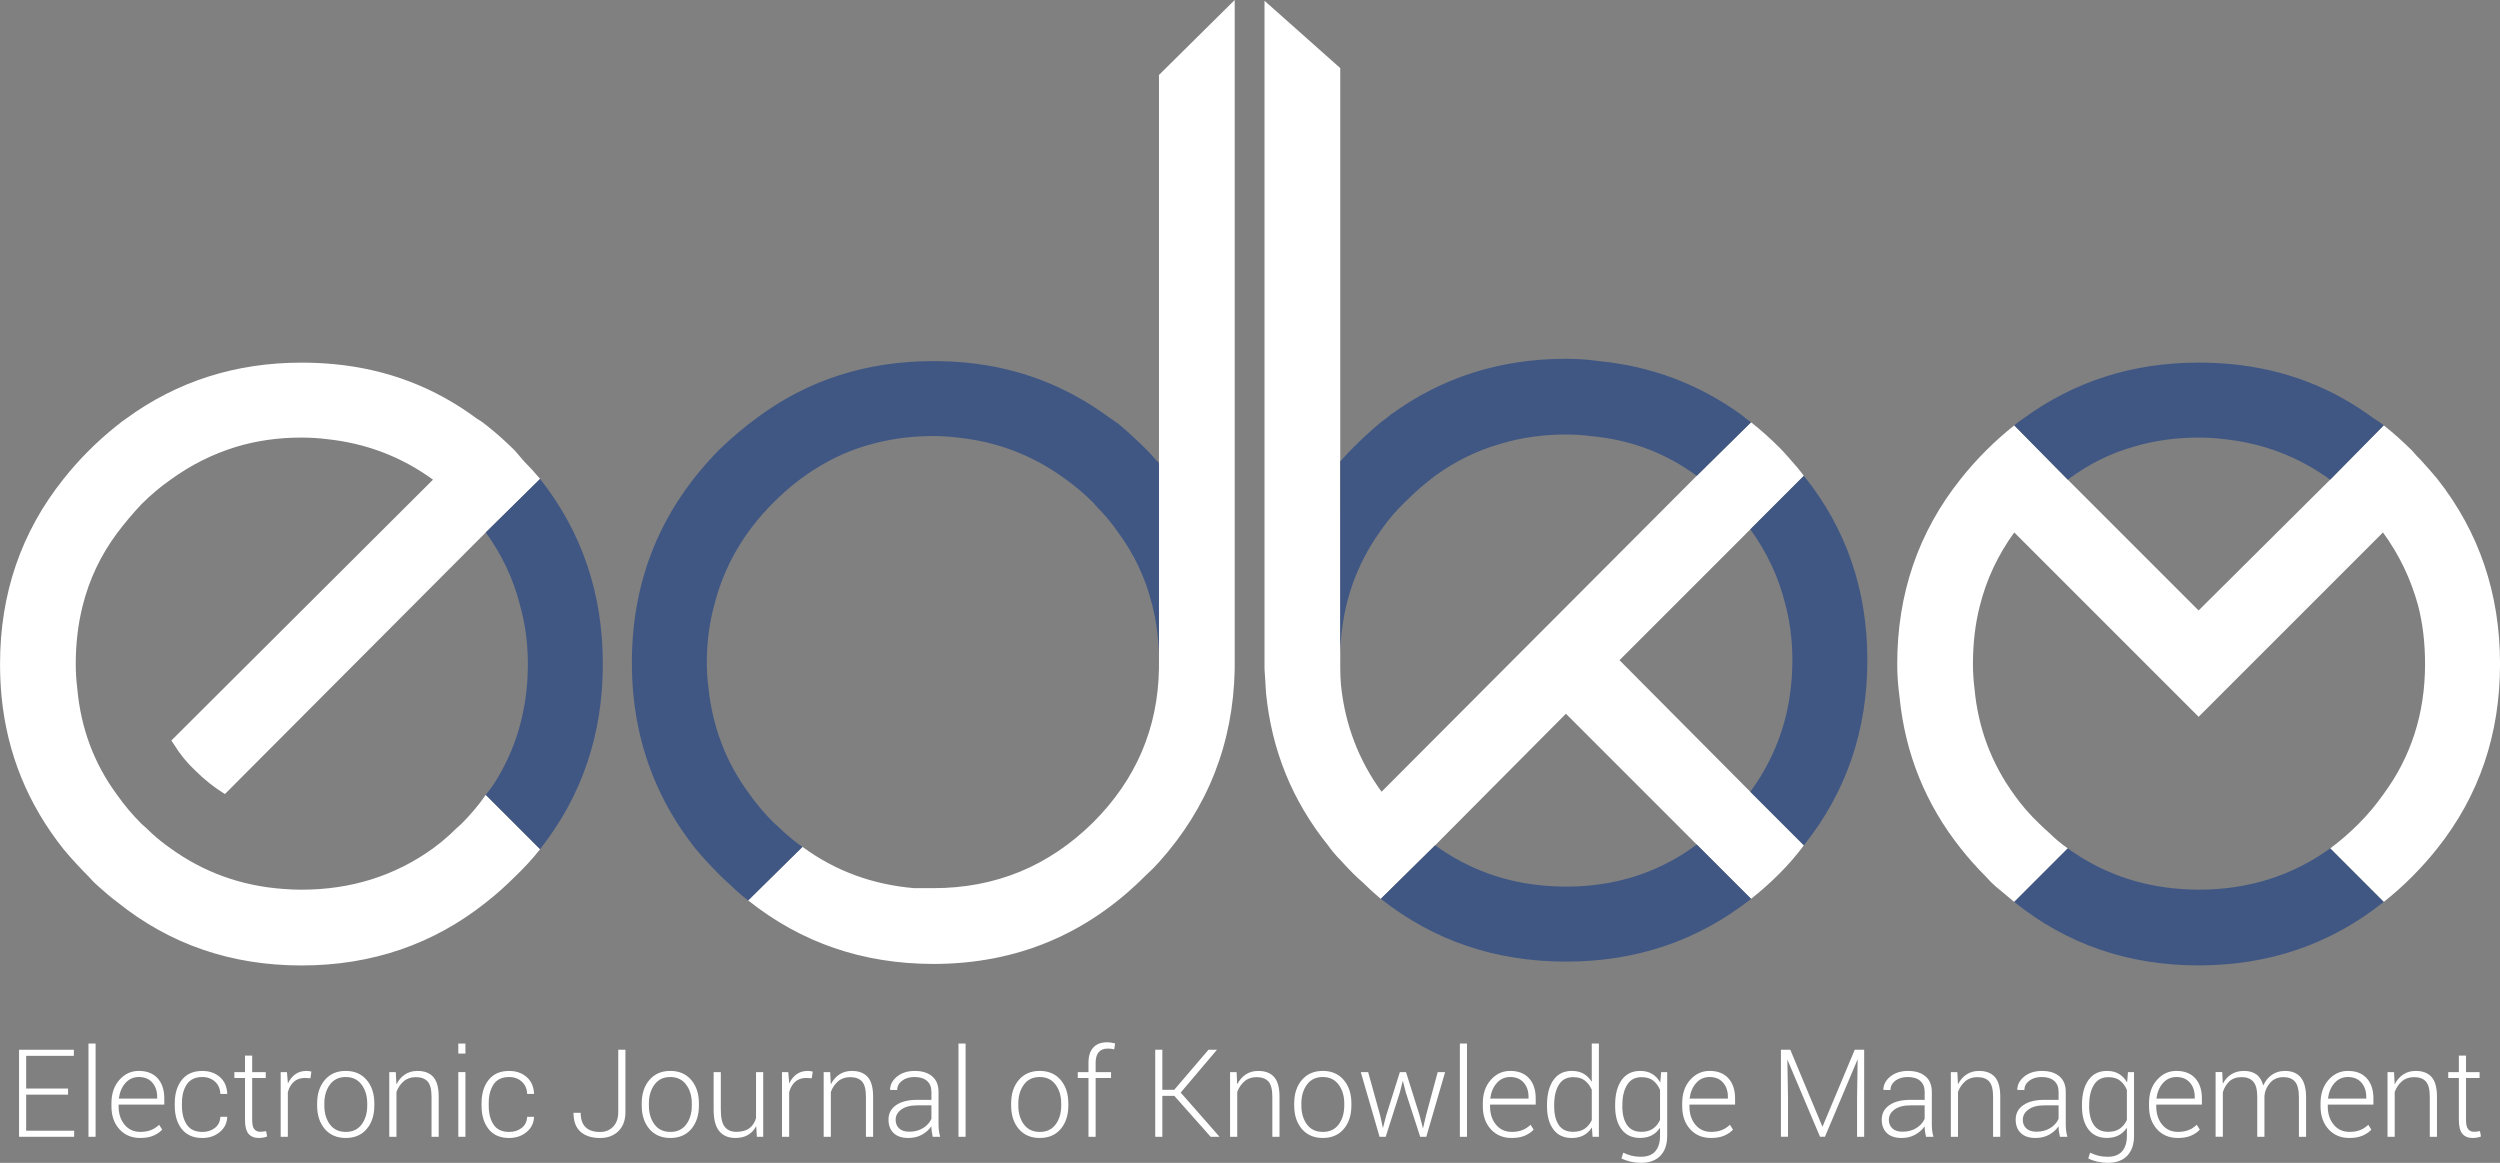 <?xml version="1.0" encoding="utf-8"?>
<!-- Generator: Adobe Illustrator 16.0.0, SVG Export Plug-In . SVG Version: 6.00 Build 0)  -->
<!DOCTYPE svg PUBLIC "-//W3C//DTD SVG 1.1//EN" "http://www.w3.org/Graphics/SVG/1.1/DTD/svg11.dtd">
<svg version="1.1" id="Layer_1" xmlns="http://www.w3.org/2000/svg" xmlns:xlink="http://www.w3.org/1999/xlink" x="0px" y="0px"
	 width="163.4px" height="76.003px" viewBox="-125.117 -215.866 163.4 76.003"
	 enable-background="new -125.117 -215.866 163.4 76.003" xml:space="preserve">
<rect x="-125.117" y="-215.866" width="163.4" height="76.003" fill="#808080" stroke="none"/>
<g>
	<g>
		<path fill="#FFFFFF" d="M10.033-184.516l8.55,8.55l8.601-8.55l3.5-3.55c0.633,0.5,1.25,1.05,1.85,1.65
			c0.2,0.233,0.4,0.45,0.6,0.65c0.367,0.4,0.717,0.8,1.051,1.2c2.732,3.467,4.1,7.5,4.1,12.1s-1.367,8.616-4.1,12.051
			c-0.5,0.633-1.051,1.25-1.65,1.85c-0.6,0.601-1.217,1.15-1.85,1.65l-3.5-3.5c0.633-0.468,1.25-1,1.85-1.601s1.133-1.233,1.6-1.899
			c1.834-2.468,2.75-5.316,2.75-8.551c0-1.367-0.149-2.634-0.449-3.8c-0.467-1.734-1.233-3.333-2.301-4.8l-12.05,12.05l-12.05-12.05
			c-1.066,1.467-1.816,3.066-2.25,4.8c-0.3,1.166-0.45,2.433-0.45,3.8c0,0.533,0.033,1.066,0.101,1.6
			c0.232,2.566,1.1,4.885,2.6,6.951c0.467,0.666,1.018,1.299,1.65,1.899c0.199,0.198,0.416,0.399,0.649,0.601
			c0.367,0.365,0.767,0.699,1.2,1l-3.5,3.5c-0.4-0.334-0.8-0.668-1.2-1c-0.233-0.201-0.45-0.418-0.649-0.65
			c-0.601-0.6-1.15-1.217-1.65-1.85c-2.3-2.9-3.633-6.201-4-9.9c-0.1-0.733-0.15-1.449-0.15-2.149c0-4.601,1.383-8.633,4.15-12.1
			c0.5-0.633,1.05-1.25,1.65-1.85c0.6-0.6,1.217-1.15,1.85-1.65L10.033-184.516z M-76.217-157.015l3.55-3.5
			c2.133,1.566,4.567,2.466,7.3,2.699c0.4,0,0.816,0,1.25,0c4.066,0,7.55-1.434,10.45-4.301c2.8-2.799,4.233-6.148,4.3-10.049v-0.9
			v-12.55v-25.35l4.95-4.9v43.75c-0.1,4.834-1.75,9.033-4.95,12.602c-0.267,0.3-0.55,0.583-0.85,0.85
			c-3.833,3.866-8.467,5.801-13.9,5.801C-68.717-152.867-72.75-154.25-76.217-157.015z M-7.217-184.766l-3.5,3.5l-8.55,8.55
			l8.55,8.6l3.5,3.5c-0.467,0.635-1,1.25-1.6,1.852c-0.601,0.6-1.217,1.148-1.851,1.648l-3.55-3.549l-8.55-8.551l-8.55,8.6
			l-3.551,3.5c-0.399-0.332-0.783-0.684-1.149-1.049c-0.233-0.201-0.45-0.4-0.65-0.601c-0.3-0.302-0.583-0.601-0.85-0.899
			c-0.3-0.301-0.566-0.617-0.8-0.951c-2.334-2.898-3.684-6.217-4.051-9.949c-0.033-0.533-0.066-1.066-0.1-1.6v-43.651l4.95,4.4v25.7
			v12.5c0,0.166,0,0.333,0,0.5v0.5c0,0.398,0.017,0.783,0.05,1.148c0.268,2.568,1.15,4.885,2.65,6.951l20.6-20.65l3.55-3.5
			c0.634,0.5,1.25,1.05,1.851,1.65c0.199,0.2,0.399,0.417,0.6,0.65C-7.85-185.566-7.517-185.166-7.217-184.766z M-93.367-181.066
			l-17.05,17.1c-0.7-0.434-1.35-0.949-1.95-1.55c-0.534-0.5-0.982-1.052-1.35-1.649c-0.067-0.101-0.133-0.201-0.2-0.301l17.1-17.05
			c-2.066-1.5-4.383-2.383-6.949-2.65c-0.533-0.067-1.083-0.1-1.65-0.1c-1.5,0-2.917,0.2-4.25,0.6
			c-1.533,0.467-2.967,1.183-4.3,2.15c-0.667,0.467-1.3,1-1.9,1.6c-0.566,0.6-1.1,1.233-1.6,1.9c-1.067,1.434-1.817,3.017-2.25,4.75
			c-0.3,1.198-0.45,2.466-0.45,3.8c0,0.533,0.033,1.066,0.1,1.6c0.233,2.602,1.101,4.918,2.601,6.951c0.467,0.666,1,1.299,1.6,1.899
			c0.233,0.198,0.45,0.399,0.65,0.601c0.399,0.365,0.815,0.699,1.25,1c2.167,1.565,4.617,2.449,7.35,2.649
			c0.4,0.032,0.8,0.05,1.2,0.05c3.233,0,6.1-0.9,8.6-2.699c0.367-0.268,0.733-0.566,1.101-0.9c0.232-0.233,0.482-0.467,0.75-0.699
			c0.6-0.602,1.133-1.232,1.6-1.9l3.55,3.551c-0.5,0.633-1.05,1.232-1.649,1.799c-0.601,0.602-1.217,1.15-1.851,1.65
			c-3.467,2.768-7.5,4.15-12.1,4.15s-8.617-1.385-12.05-4.15c-0.4-0.3-0.8-0.634-1.2-1c-0.233-0.199-0.45-0.416-0.65-0.65
			c-0.6-0.6-1.149-1.198-1.649-1.799c-2.333-2.935-3.685-6.25-4.05-9.951c-0.066-0.698-0.101-1.416-0.101-2.148
			c0-4.602,1.383-8.633,4.15-12.1c0.5-0.633,1.05-1.25,1.649-1.85c0.601-0.6,1.218-1.15,1.851-1.65c0.2-0.167,0.399-0.317,0.6-0.45
			c3.333-2.435,7.15-3.652,11.45-3.652c0.733,0,1.45,0.033,2.15,0.1c3.467,0.333,6.566,1.517,9.3,3.55
			c0.232,0.133,0.45,0.283,0.649,0.45c0.634,0.5,1.25,1.05,1.851,1.65c0.2,0.233,0.399,0.467,0.6,0.7
			c0.367,0.367,0.716,0.75,1.05,1.15L-93.367-181.066z"/>
		<path fill="#405784" d="M27.184-160.416l3.5,3.5c-3.467,2.766-7.5,4.149-12.101,4.149c-4.6,0-8.616-1.384-12.05-4.149l3.5-3.5
			c2.167,1.565,4.617,2.449,7.35,2.649c0.4,0.032,0.801,0.05,1.2,0.05C21.816-157.716,24.684-158.617,27.184-160.416z
			 M-76.217-157.015c-0.4-0.301-0.783-0.635-1.15-1c-0.232-0.2-0.467-0.417-0.7-0.65c-0.6-0.6-1.149-1.199-1.649-1.8
			c-2.3-2.935-3.633-6.25-4-9.95c-0.067-0.699-0.101-1.416-0.101-2.15c0-5.432,1.917-10.083,5.75-13.949
			c0.801-0.767,1.634-1.467,2.5-2.1c3.301-2.433,7.117-3.65,11.45-3.65c0.733,0,1.45,0.033,2.15,0.1
			c3.433,0.333,6.533,1.517,9.3,3.55c0.2,0.133,0.417,0.284,0.65,0.45c0.6,0.5,1.199,1.05,1.8,1.65
			c0.232,0.233,0.45,0.467,0.649,0.7c0.067,0.066,0.134,0.133,0.2,0.2v12.549c-0.034-1.166-0.184-2.268-0.45-3.301
			c-0.433-1.732-1.183-3.315-2.25-4.75c-0.3-0.433-0.633-0.85-1-1.25c-0.199-0.2-0.399-0.417-0.6-0.65c-0.6-0.6-1.233-1.133-1.9-1.6
			c-2.066-1.5-4.383-2.383-6.949-2.65c-0.533-0.066-1.066-0.1-1.601-0.1c-1.5,0-2.934,0.2-4.3,0.6
			c-2.267,0.667-4.316,1.917-6.15,3.75c-1.933,1.934-3.217,4.15-3.85,6.649c-0.333,1.201-0.5,2.467-0.5,3.801
			c0,0.533,0.033,1.066,0.1,1.601c0.268,2.601,1.15,4.916,2.65,6.95c0.467,0.666,1,1.3,1.6,1.898c0.233,0.201,0.45,0.4,0.65,0.602
			c0.4,0.365,0.817,0.699,1.25,1L-76.217-157.015z M-37.517-185.716c0.267-0.3,0.55-0.6,0.85-0.9c0.601-0.6,1.2-1.15,1.8-1.65
			c0.233-0.167,0.45-0.333,0.65-0.5c3.333-2.433,7.15-3.65,11.45-3.65c0.733,0,1.45,0.05,2.149,0.15
			c3.434,0.333,6.533,1.5,9.301,3.5c0.199,0.167,0.416,0.333,0.649,0.5l-3.55,3.5c-2.033-1.5-4.35-2.367-6.95-2.6
			c-0.5-0.066-1.032-0.1-1.6-0.1c-1.5,0-2.917,0.2-4.25,0.6c-1.533,0.434-2.966,1.133-4.3,2.1c-0.668,0.5-1.301,1.05-1.9,1.65
			c-0.6,0.567-1.133,1.184-1.6,1.85c-1.067,1.467-1.817,3.05-2.25,4.75c-0.268,1.065-0.418,2.166-0.45,3.3V-185.716L-37.517-185.716
			z M-10.717-181.266l3.5-3.5c2.768,3.434,4.15,7.45,4.15,12.05c0,4.6-1.383,8.633-4.15,12.1l-3.5-3.5
			c1.833-2.5,2.75-5.365,2.75-8.6c0-1.334-0.167-2.602-0.5-3.8C-8.9-178.216-9.65-179.799-10.717-181.266z M10.033-184.516
			l-3.5-3.55c0.2-0.167,0.4-0.317,0.6-0.45c3.334-2.433,7.15-3.65,11.45-3.65c0.733,0,1.45,0.033,2.15,0.1
			c3.467,0.333,6.567,1.517,9.3,3.55c0.232,0.133,0.45,0.283,0.65,0.45l-3.5,3.55c-2.067-1.5-4.383-2.383-6.95-2.65
			c-0.533-0.067-1.083-0.1-1.65-0.1c-1.5,0-2.917,0.2-4.25,0.6C12.801-186.233,11.366-185.516,10.033-184.516z M-31.316-160.617
			c2.166,1.566,4.6,2.451,7.3,2.65c0.399,0.033,0.817,0.051,1.25,0.051c3.233,0,6.083-0.918,8.55-2.75l3.55,3.549
			c-3.467,2.733-7.5,4.102-12.1,4.102c-4.601,0-8.634-1.367-12.101-4.102L-31.316-160.617z M-89.817-184.566
			c2.733,3.467,4.101,7.5,4.101,12.1s-1.367,8.633-4.101,12.1l-3.55-3.549c0.3-0.367,0.566-0.75,0.8-1.15
			c1.301-2.199,1.95-4.666,1.95-7.399c0-1.334-0.167-2.601-0.5-3.8c-0.434-1.734-1.184-3.333-2.25-4.8L-89.817-184.566z"/>
	</g>
</g>
<g>
	<path fill="#FFFFFF" d="M-120.669-144.32h-2.738v2.358h3.137v0.396h-3.602v-5.688h3.582v0.397h-3.117v2.138h2.738V-144.32z"/>
	<path fill="#FFFFFF" d="M-118.869-141.566h-0.465v-6.094h0.465V-141.566z"/>
	<path fill="#FFFFFF" d="M-115.947-141.488c-0.563,0-1.018-0.19-1.365-0.572c-0.347-0.383-0.521-0.881-0.521-1.494v-0.215
		c0-0.617,0.172-1.122,0.518-1.514c0.346-0.393,0.769-0.588,1.271-0.588c0.529,0,0.938,0.16,1.229,0.481s0.436,0.763,0.436,1.321
		v0.398h-2.986v0.113c0,0.484,0.129,0.884,0.387,1.199c0.258,0.314,0.602,0.473,1.031,0.473c0.258,0,0.484-0.037,0.678-0.111
		c0.194-0.074,0.378-0.191,0.553-0.354l0.199,0.32c-0.159,0.166-0.353,0.297-0.582,0.395S-115.611-141.488-115.947-141.488z
		 M-116.044-145.472c-0.352,0-0.644,0.131-0.877,0.393c-0.233,0.262-0.375,0.602-0.428,1.019h2.504v-0.117
		c0-0.375-0.105-0.685-0.316-0.929C-115.373-145.349-115.667-145.472-116.044-145.472z"/>
	<path fill="#FFFFFF" d="M-111.889-141.883c0.318,0,0.589-0.086,0.814-0.258c0.225-0.173,0.346-0.415,0.361-0.729h0.449
		c-0.013,0.405-0.176,0.737-0.488,0.996c-0.312,0.258-0.691,0.387-1.137,0.387c-0.586,0-1.033-0.193-1.342-0.58
		c-0.309-0.387-0.463-0.896-0.463-1.529v-0.164c0-0.628,0.154-1.137,0.463-1.525c0.309-0.389,0.754-0.584,1.338-0.584
		c0.469,0,0.854,0.137,1.156,0.406c0.302,0.27,0.459,0.637,0.473,1.098h-0.449c-0.013-0.338-0.13-0.606-0.352-0.807
		c-0.222-0.199-0.498-0.299-0.828-0.299c-0.463,0-0.801,0.16-1.014,0.48c-0.213,0.319-0.318,0.729-0.318,1.229v0.164
		c0,0.511,0.106,0.924,0.318,1.239C-112.696-142.042-112.354-141.883-111.889-141.883z"/>
	<path fill="#FFFFFF" d="M-108.635-146.875v1.082h0.887v0.383h-0.887v2.754c0,0.281,0.046,0.479,0.139,0.592
		c0.093,0.113,0.218,0.17,0.377,0.17c0.068,0,0.129-0.004,0.184-0.01c0.055-0.008,0.125-0.019,0.211-0.033l0.066,0.352
		c-0.07,0.028-0.154,0.053-0.25,0.07c-0.096,0.018-0.194,0.027-0.293,0.027c-0.292,0-0.515-0.092-0.67-0.271
		c-0.155-0.18-0.232-0.479-0.232-0.896v-2.754h-0.696v-0.383h0.695v-1.082H-108.635L-108.635-146.875z"/>
	<path fill="#FFFFFF" d="M-104.826-145.39l-0.348-0.023c-0.299,0-0.542,0.082-0.729,0.244c-0.187,0.163-0.32,0.393-0.4,0.686v2.918
		h-0.469v-4.227h0.41l0.059,0.702v0.021l0.012,0.004c0.12-0.256,0.28-0.453,0.48-0.594c0.2-0.142,0.445-0.211,0.734-0.211
		c0.06,0,0.118,0.004,0.174,0.014c0.056,0.009,0.102,0.019,0.139,0.029L-104.826-145.39z"/>
	<path fill="#FFFFFF" d="M-104.389-143.742c0-0.637,0.168-1.149,0.504-1.541c0.336-0.393,0.791-0.588,1.363-0.588
		c0.576,0,1.031,0.195,1.367,0.588c0.336,0.392,0.504,0.904,0.504,1.541v0.129c0,0.638-0.167,1.15-0.502,1.541
		c-0.335,0.39-0.789,0.584-1.361,0.584c-0.578,0-1.035-0.194-1.371-0.584c-0.336-0.391-0.504-0.903-0.504-1.541V-143.742z
		 M-103.919-143.613c0,0.5,0.122,0.912,0.365,1.24c0.243,0.326,0.59,0.489,1.041,0.489c0.445,0,0.79-0.163,1.033-0.489
		c0.243-0.328,0.365-0.74,0.365-1.24v-0.129c0-0.49-0.123-0.9-0.369-1.232c-0.246-0.332-0.592-0.498-1.037-0.498
		c-0.448,0-0.793,0.166-1.035,0.498s-0.363,0.742-0.363,1.232V-143.613z"/>
	<path fill="#FFFFFF" d="M-99.248-145.792l0.039,0.78l0.012,0.004c0.135-0.269,0.319-0.479,0.551-0.633
		c0.232-0.154,0.504-0.229,0.816-0.229c0.456,0,0.801,0.133,1.035,0.397c0.234,0.265,0.352,0.694,0.352,1.284v2.623h-0.469v-2.613
		c0-0.48-0.086-0.816-0.258-1.004c-0.172-0.188-0.43-0.281-0.773-0.281c-0.318,0-0.582,0.092-0.791,0.273s-0.367,0.414-0.471,0.695
		v2.93h-0.469v-4.227H-99.248z"/>
	<path fill="#FFFFFF" d="M-94.697-147.004h-0.465v-0.655h0.465V-147.004z M-94.697-141.566h-0.465v-4.227h0.465V-141.566z"/>
	<path fill="#FFFFFF" d="M-91.837-141.883c0.318,0,0.589-0.086,0.814-0.258c0.225-0.173,0.346-0.415,0.361-0.729h0.449
		c-0.013,0.405-0.176,0.737-0.488,0.996c-0.312,0.258-0.691,0.387-1.137,0.387c-0.586,0-1.033-0.193-1.342-0.58
		s-0.463-0.896-0.463-1.529v-0.164c0-0.628,0.154-1.137,0.463-1.525s0.754-0.584,1.338-0.584c0.469,0,0.854,0.137,1.156,0.406
		c0.302,0.27,0.459,0.637,0.473,1.098h-0.449c-0.013-0.338-0.13-0.606-0.352-0.807c-0.222-0.199-0.498-0.299-0.828-0.299
		c-0.463,0-0.801,0.16-1.014,0.48c-0.213,0.319-0.318,0.729-0.318,1.229v0.164c0,0.511,0.106,0.924,0.318,1.239
		C-92.645-142.042-92.304-141.883-91.837-141.883z"/>
	<path fill="#FFFFFF" d="M-84.708-147.254h0.469v4.074c0,0.528-0.152,0.942-0.457,1.244c-0.305,0.301-0.706,0.45-1.203,0.45
		c-0.544,0-0.969-0.137-1.275-0.409c-0.306-0.272-0.459-0.687-0.459-1.238h0.469c0,0.419,0.107,0.733,0.32,0.94
		c0.213,0.209,0.529,0.313,0.945,0.313c0.352,0,0.638-0.116,0.859-0.348c0.221-0.231,0.332-0.55,0.332-0.953V-147.254z"/>
	<path fill="#FFFFFF" d="M-83.174-143.742c0-0.637,0.168-1.149,0.504-1.541c0.336-0.393,0.791-0.588,1.363-0.588
		c0.576,0,1.031,0.195,1.367,0.588c0.336,0.392,0.504,0.904,0.504,1.541v0.129c0,0.638-0.167,1.15-0.502,1.541
		c-0.335,0.39-0.789,0.584-1.361,0.584c-0.578,0-1.035-0.194-1.371-0.584c-0.336-0.391-0.504-0.903-0.504-1.541V-143.742z
		 M-82.705-143.613c0,0.5,0.122,0.912,0.365,1.24c0.243,0.326,0.59,0.489,1.041,0.489c0.445,0,0.79-0.163,1.033-0.489
		c0.243-0.328,0.365-0.74,0.365-1.24v-0.129c0-0.49-0.123-0.9-0.369-1.232s-0.592-0.498-1.037-0.498
		c-0.448,0-0.793,0.166-1.035,0.498c-0.242,0.332-0.363,0.742-0.363,1.232V-143.613z"/>
	<path fill="#FFFFFF" d="M-75.688-142.242h-0.012c-0.133,0.242-0.311,0.429-0.535,0.559c-0.224,0.13-0.495,0.195-0.813,0.195
		c-0.456,0-0.807-0.147-1.055-0.441s-0.371-0.766-0.371-1.414v-2.449h0.469v2.457c0,0.526,0.086,0.898,0.258,1.117
		s0.423,0.328,0.754,0.328c0.362,0,0.646-0.078,0.854-0.234s0.352-0.375,0.436-0.66v-3.008h0.469v4.227h-0.414L-75.688-142.242z"/>
	<path fill="#FFFFFF" d="M-72.06-145.39l-0.348-0.023c-0.299,0-0.542,0.082-0.729,0.244c-0.187,0.163-0.32,0.393-0.4,0.686v2.918
		h-0.469v-4.227h0.41l0.059,0.702v0.021l0.012,0.004c0.12-0.256,0.28-0.453,0.48-0.594c0.2-0.142,0.445-0.211,0.734-0.211
		c0.06,0,0.118,0.004,0.174,0.014c0.056,0.009,0.102,0.019,0.139,0.029L-72.06-145.39z"/>
	<path fill="#FFFFFF" d="M-70.856-145.792l0.039,0.78l0.012,0.004c0.135-0.269,0.319-0.479,0.551-0.633
		c0.232-0.154,0.504-0.229,0.816-0.229c0.456,0,0.801,0.133,1.035,0.397c0.234,0.265,0.352,0.694,0.352,1.284v2.623h-0.469v-2.613
		c0-0.48-0.086-0.816-0.258-1.004c-0.172-0.188-0.43-0.281-0.773-0.281c-0.318,0-0.582,0.092-0.791,0.273s-0.367,0.414-0.471,0.695
		v2.93h-0.469v-4.227H-70.856z"/>
	<path fill="#FFFFFF" d="M-64.154-141.566c-0.031-0.146-0.053-0.27-0.066-0.367c-0.013-0.098-0.02-0.199-0.02-0.301l-0.012-0.004
		c-0.154,0.219-0.358,0.397-0.613,0.539c-0.255,0.141-0.548,0.211-0.879,0.211c-0.419,0-0.741-0.106-0.965-0.32
		c-0.224-0.215-0.336-0.508-0.336-0.883c0-0.398,0.166-0.713,0.498-0.943c0.332-0.23,0.79-0.346,1.373-0.346h0.934v-0.523
		c0-0.308-0.096-0.546-0.287-0.715c-0.191-0.169-0.464-0.254-0.818-0.254c-0.333,0-0.605,0.081-0.816,0.244
		c-0.211,0.162-0.316,0.363-0.316,0.604l-0.465-0.004c0-0.333,0.15-0.623,0.451-0.871c0.301-0.246,0.689-0.371,1.166-0.371
		s0.854,0.116,1.133,0.351c0.279,0.233,0.418,0.575,0.418,1.024v2.078c0,0.151,0.008,0.297,0.023,0.434
		c0.015,0.139,0.044,0.277,0.086,0.418H-64.154L-64.154-141.566z M-65.688-141.898c0.344,0,0.643-0.077,0.896-0.232
		c0.253-0.154,0.438-0.357,0.553-0.607v-0.883h-0.941c-0.432,0-0.773,0.09-1.023,0.269s-0.375,0.403-0.375,0.678
		c0,0.231,0.078,0.419,0.232,0.563C-66.193-141.967-65.973-141.898-65.688-141.898z"/>
	<path fill="#FFFFFF" d="M-62.006-141.566h-0.465v-6.094h0.465V-141.566z"/>
	<path fill="#FFFFFF" d="M-59.029-143.742c0-0.637,0.168-1.149,0.504-1.541c0.336-0.393,0.791-0.588,1.363-0.588
		c0.576,0,1.031,0.195,1.367,0.588c0.336,0.392,0.504,0.904,0.504,1.541v0.129c0,0.638-0.167,1.15-0.502,1.541
		c-0.335,0.39-0.789,0.584-1.361,0.584c-0.578,0-1.035-0.194-1.371-0.584c-0.336-0.391-0.504-0.903-0.504-1.541V-143.742z
		 M-58.56-143.613c0,0.5,0.122,0.912,0.365,1.24c0.243,0.326,0.59,0.489,1.041,0.489c0.445,0,0.79-0.163,1.033-0.489
		c0.243-0.328,0.365-0.74,0.365-1.24v-0.129c0-0.49-0.123-0.9-0.369-1.232s-0.592-0.498-1.037-0.498
		c-0.448,0-0.793,0.166-1.035,0.498c-0.242,0.332-0.363,0.742-0.363,1.232V-143.613z"/>
	<path fill="#FFFFFF" d="M-53.974-141.566v-3.844h-0.699v-0.383h0.699v-0.617c0-0.434,0.105-0.764,0.314-0.99
		s0.508-0.342,0.896-0.342c0.086,0,0.172,0.006,0.26,0.02c0.088,0.014,0.178,0.031,0.271,0.055l-0.059,0.387
		c-0.065-0.016-0.129-0.027-0.193-0.037c-0.064-0.008-0.141-0.014-0.232-0.014c-0.26,0-0.457,0.08-0.59,0.236
		s-0.199,0.387-0.199,0.686v0.617h1.008v0.383h-1.008v3.844H-53.974z"/>
	<path fill="#FFFFFF" d="M-48.365-144.242h-0.781v2.676h-0.465v-5.688h0.465v2.617h0.777l2.238-2.617h0.555l-2.371,2.798
		l2.539,2.891h-0.582L-48.365-144.242z"/>
	<path fill="#FFFFFF" d="M-44.294-145.792l0.039,0.78l0.012,0.004c0.135-0.269,0.319-0.479,0.551-0.633
		c0.232-0.154,0.504-0.229,0.817-0.229c0.455,0,0.801,0.133,1.034,0.397c0.235,0.265,0.353,0.694,0.353,1.284v2.623h-0.469v-2.613
		c0-0.48-0.086-0.816-0.259-1.004c-0.172-0.188-0.43-0.281-0.773-0.281c-0.318,0-0.582,0.092-0.791,0.273s-0.367,0.414-0.471,0.695
		v2.93h-0.469v-4.227H-44.294z"/>
	<path fill="#FFFFFF" d="M-40.528-143.742c0-0.637,0.168-1.149,0.504-1.541c0.336-0.393,0.791-0.588,1.363-0.588
		c0.576,0,1.031,0.195,1.367,0.588c0.336,0.392,0.504,0.904,0.504,1.541v0.129c0,0.638-0.168,1.15-0.502,1.541
		c-0.336,0.39-0.789,0.584-1.361,0.584c-0.578,0-1.035-0.194-1.371-0.584c-0.336-0.391-0.504-0.903-0.504-1.541V-143.742z
		 M-40.06-143.613c0,0.5,0.123,0.912,0.365,1.24c0.242,0.326,0.59,0.489,1.041,0.489c0.445,0,0.789-0.163,1.033-0.489
		c0.242-0.328,0.365-0.74,0.365-1.24v-0.129c0-0.49-0.123-0.9-0.369-1.232s-0.592-0.498-1.037-0.498
		c-0.449,0-0.793,0.166-1.035,0.498s-0.363,0.742-0.363,1.232V-143.613z"/>
	<path fill="#FFFFFF" d="M-34.903-142.937l0.168,0.781h0.012l0.203-0.781l0.898-2.855h0.402l0.896,2.855l0.207,0.797h0.014
		l0.184-0.797l0.77-2.855h0.484l-1.23,4.227h-0.398l-0.938-2.891l-0.191-0.754h-0.012l-0.191,0.754l-0.922,2.891h-0.402
		l-1.227-4.227h0.482L-34.903-142.937z"/>
	<path fill="#FFFFFF" d="M-29.235-141.566H-29.7v-6.094h0.465V-141.566z"/>
	<path fill="#FFFFFF" d="M-26.313-141.488c-0.563,0-1.018-0.19-1.365-0.572c-0.348-0.383-0.521-0.881-0.521-1.494v-0.215
		c0-0.617,0.172-1.122,0.52-1.514c0.346-0.393,0.768-0.588,1.27-0.588c0.529,0,0.939,0.16,1.23,0.481s0.436,0.763,0.436,1.321v0.398
		h-2.984v0.113c0,0.484,0.129,0.884,0.387,1.199c0.258,0.314,0.602,0.473,1.031,0.473c0.258,0,0.484-0.037,0.678-0.111
		c0.195-0.074,0.379-0.191,0.553-0.354l0.199,0.32c-0.158,0.166-0.354,0.297-0.582,0.395S-25.978-141.488-26.313-141.488z
		 M-26.411-145.472c-0.352,0-0.645,0.131-0.877,0.393s-0.375,0.602-0.428,1.019h2.504v-0.117c0-0.375-0.105-0.685-0.316-0.929
		C-25.739-145.349-26.034-145.472-26.411-145.472z"/>
	<path fill="#FFFFFF" d="M-24.005-143.644c0-0.688,0.139-1.23,0.42-1.629c0.279-0.399,0.68-0.598,1.201-0.598
		c0.299,0,0.555,0.06,0.766,0.18c0.211,0.119,0.387,0.293,0.527,0.52l0.012-0.004v-2.484h0.465v6.094h-0.414l-0.039-0.594
		l-0.012-0.004c-0.141,0.219-0.318,0.385-0.533,0.502c-0.215,0.115-0.475,0.174-0.779,0.174c-0.516,0-0.914-0.186-1.193-0.555
		c-0.279-0.371-0.42-0.877-0.42-1.521V-143.644L-24.005-143.644z M-23.536-143.562c0,0.521,0.1,0.93,0.301,1.227
		s0.51,0.445,0.93,0.445c0.311,0,0.563-0.066,0.76-0.201c0.197-0.134,0.352-0.322,0.467-0.564v-1.983
		c-0.107-0.25-0.26-0.45-0.451-0.601c-0.189-0.149-0.445-0.225-0.768-0.225c-0.418,0-0.73,0.166-0.934,0.498
		s-0.305,0.771-0.305,1.322V-143.562L-23.536-143.562z"/>
	<path fill="#FFFFFF" d="M-19.552-143.644c0-0.688,0.141-1.23,0.424-1.629c0.283-0.399,0.686-0.598,1.209-0.598
		c0.305,0,0.564,0.063,0.777,0.19s0.391,0.31,0.529,0.547l0.014-0.004l0.055-0.655h0.395v4.172c0,0.555-0.148,0.985-0.445,1.295
		c-0.297,0.309-0.719,0.463-1.27,0.463c-0.217,0-0.438-0.024-0.664-0.074c-0.227-0.051-0.432-0.121-0.613-0.215l0.121-0.375
		c0.186,0.089,0.369,0.154,0.551,0.201c0.182,0.045,0.381,0.067,0.598,0.067c0.42,0,0.734-0.118,0.941-0.356
		c0.209-0.238,0.313-0.573,0.313-1.006v-0.517l-0.012-0.004c-0.141,0.211-0.318,0.372-0.531,0.483
		c-0.213,0.112-0.469,0.168-0.766,0.168c-0.52,0-0.918-0.185-1.201-0.555c-0.283-0.369-0.424-0.876-0.424-1.52V-143.644z
		 M-19.083-143.562c0,0.52,0.102,0.927,0.307,1.225c0.205,0.299,0.516,0.447,0.936,0.447c0.307,0,0.561-0.068,0.758-0.205
		c0.199-0.137,0.354-0.327,0.465-0.572v-1.961c-0.104-0.25-0.252-0.451-0.441-0.605c-0.191-0.152-0.449-0.229-0.771-0.229
		c-0.42,0-0.732,0.167-0.939,0.5s-0.311,0.772-0.311,1.32v0.081H-19.083z"/>
	<path fill="#FFFFFF" d="M-13.282-141.488c-0.563,0-1.018-0.19-1.365-0.572c-0.348-0.383-0.521-0.881-0.521-1.494v-0.215
		c0-0.617,0.172-1.122,0.518-1.514c0.348-0.393,0.77-0.588,1.271-0.588c0.529,0,0.938,0.16,1.229,0.481s0.438,0.763,0.438,1.321
		v0.398h-2.984v0.113c0,0.484,0.129,0.884,0.387,1.199c0.258,0.314,0.602,0.473,1.031,0.473c0.258,0,0.484-0.037,0.678-0.111
		s0.379-0.191,0.553-0.354l0.199,0.32c-0.158,0.166-0.354,0.297-0.582,0.395S-12.946-141.488-13.282-141.488z M-13.38-145.472
		c-0.352,0-0.645,0.131-0.877,0.393c-0.234,0.262-0.375,0.602-0.428,1.019h2.504v-0.117c0-0.375-0.105-0.685-0.316-0.929
		C-12.708-145.349-13.003-145.472-13.38-145.472z"/>
	<path fill="#FFFFFF" d="M-8.103-147.254l2.102,5.035l2.109-5.035h0.617v5.688h-0.465v-2.512l0.039-2.521l-0.012-0.004l-2.125,5.034
		h-0.324l-2.121-5.016l-0.012,0.004l0.043,2.5v2.514h-0.465v-5.688H-8.103z"/>
	<path fill="#FFFFFF" d="M0.765-141.566c-0.031-0.146-0.053-0.27-0.066-0.367c-0.012-0.098-0.02-0.199-0.02-0.301l-0.012-0.004
		c-0.154,0.219-0.359,0.397-0.613,0.539c-0.256,0.141-0.549,0.211-0.879,0.211c-0.42,0-0.742-0.106-0.965-0.32
		c-0.225-0.215-0.336-0.508-0.336-0.883c0-0.398,0.166-0.713,0.498-0.943s0.789-0.346,1.373-0.346h0.934v-0.523
		c0-0.308-0.096-0.546-0.287-0.715s-0.465-0.254-0.818-0.254c-0.332,0-0.605,0.081-0.816,0.244
		c-0.211,0.162-0.314,0.363-0.314,0.604l-0.465-0.004c0-0.333,0.148-0.623,0.449-0.871c0.303-0.246,0.689-0.371,1.166-0.371
		c0.479,0,0.855,0.116,1.135,0.351c0.277,0.233,0.418,0.575,0.418,1.024v2.078c0,0.151,0.008,0.297,0.021,0.434
		c0.016,0.139,0.045,0.277,0.086,0.418H0.765L0.765-141.566z M-0.771-141.898c0.344,0,0.643-0.077,0.896-0.232
		c0.252-0.154,0.438-0.357,0.553-0.607v-0.883h-0.941c-0.432,0-0.773,0.09-1.023,0.269s-0.375,0.403-0.375,0.678
		c0,0.231,0.078,0.419,0.232,0.563C-1.274-141.967-1.054-141.898-0.771-141.898z"/>
	<path fill="#FFFFFF" d="M2.815-145.792l0.039,0.78l0.012,0.004c0.135-0.269,0.32-0.479,0.551-0.633
		c0.232-0.154,0.504-0.229,0.816-0.229c0.457,0,0.801,0.133,1.035,0.397s0.352,0.694,0.352,1.284v2.623H5.151v-2.613
		c0-0.48-0.086-0.816-0.258-1.004s-0.43-0.281-0.773-0.281c-0.318,0-0.582,0.092-0.791,0.273s-0.367,0.414-0.471,0.695v2.93H2.39
		v-4.227H2.815z"/>
	<path fill="#FFFFFF" d="M9.519-141.566c-0.031-0.146-0.053-0.27-0.066-0.367c-0.012-0.098-0.02-0.199-0.02-0.301l-0.012-0.004
		c-0.154,0.219-0.357,0.397-0.613,0.539c-0.256,0.141-0.549,0.211-0.879,0.211c-0.42,0-0.74-0.106-0.965-0.32
		c-0.225-0.215-0.336-0.508-0.336-0.883c0-0.398,0.166-0.713,0.498-0.943s0.789-0.346,1.373-0.346h0.934v-0.523
		c0-0.308-0.096-0.546-0.287-0.715s-0.465-0.254-0.818-0.254c-0.332,0-0.605,0.081-0.816,0.244
		c-0.211,0.162-0.314,0.363-0.314,0.604l-0.465-0.004c0-0.333,0.148-0.623,0.449-0.871c0.303-0.246,0.689-0.371,1.166-0.371
		c0.479,0,0.855,0.116,1.135,0.351c0.277,0.233,0.418,0.575,0.418,1.024v2.078c0,0.151,0.008,0.297,0.021,0.434
		c0.016,0.139,0.045,0.277,0.086,0.418H9.519L9.519-141.566z M7.983-141.898c0.344,0,0.643-0.077,0.896-0.232
		c0.252-0.154,0.438-0.357,0.553-0.607v-0.883H8.491c-0.432,0-0.773,0.09-1.023,0.269s-0.375,0.403-0.375,0.678
		c0,0.231,0.078,0.419,0.232,0.563C7.479-141.967,7.7-141.898,7.983-141.898z"/>
	<path fill="#FFFFFF" d="M10.96-143.644c0-0.688,0.141-1.23,0.424-1.629c0.283-0.399,0.686-0.598,1.209-0.598
		c0.305,0,0.564,0.063,0.777,0.19s0.391,0.31,0.531,0.547l0.012-0.004l0.055-0.655h0.395v4.172c0,0.555-0.148,0.985-0.445,1.295
		c-0.297,0.309-0.719,0.463-1.27,0.463c-0.217,0-0.438-0.024-0.664-0.074c-0.227-0.051-0.432-0.121-0.613-0.215l0.121-0.375
		c0.186,0.089,0.369,0.154,0.551,0.201c0.182,0.045,0.381,0.067,0.598,0.067c0.42,0,0.734-0.118,0.941-0.356
		c0.209-0.238,0.314-0.573,0.314-1.006v-0.517l-0.014-0.004c-0.141,0.211-0.316,0.372-0.531,0.483
		c-0.213,0.112-0.469,0.168-0.766,0.168c-0.518,0-0.918-0.185-1.201-0.555c-0.283-0.369-0.424-0.876-0.424-1.52V-143.644
		L10.96-143.644z M11.429-143.562c0,0.52,0.102,0.927,0.307,1.225c0.205,0.299,0.516,0.447,0.936,0.447
		c0.309,0,0.561-0.068,0.758-0.205c0.199-0.137,0.354-0.327,0.467-0.572v-1.961c-0.105-0.25-0.252-0.451-0.443-0.605
		c-0.191-0.152-0.449-0.229-0.771-0.229c-0.42,0-0.732,0.167-0.939,0.5s-0.311,0.772-0.311,1.32v0.081H11.429z"/>
	<path fill="#FFFFFF" d="M17.229-141.488c-0.563,0-1.018-0.19-1.365-0.572c-0.346-0.383-0.521-0.881-0.521-1.494v-0.215
		c0-0.617,0.172-1.122,0.52-1.514c0.346-0.393,0.768-0.588,1.27-0.588c0.529,0,0.939,0.16,1.23,0.481s0.436,0.763,0.436,1.321v0.398
		h-2.984v0.113c0,0.484,0.129,0.884,0.387,1.199c0.258,0.314,0.602,0.473,1.031,0.473c0.258,0,0.484-0.037,0.678-0.111
		c0.195-0.074,0.379-0.191,0.553-0.354l0.199,0.32c-0.158,0.166-0.352,0.297-0.582,0.395
		C17.851-141.537,17.565-141.488,17.229-141.488z M17.132-145.472c-0.352,0-0.645,0.131-0.877,0.393s-0.375,0.602-0.428,1.019h2.504
		v-0.117c0-0.375-0.105-0.685-0.316-0.929C17.804-145.349,17.509-145.472,17.132-145.472z"/>
	<path fill="#FFFFFF" d="M20.128-145.792l0.035,0.741l0.012,0.004c0.135-0.258,0.318-0.46,0.549-0.604
		c0.23-0.146,0.504-0.219,0.822-0.219c0.33,0,0.602,0.074,0.813,0.227s0.359,0.388,0.445,0.711h0.012
		c0.131-0.284,0.314-0.512,0.555-0.682c0.24-0.172,0.527-0.256,0.863-0.256c0.445,0,0.787,0.139,1.021,0.42
		c0.234,0.279,0.354,0.722,0.354,1.326v2.559H25.14v-2.559c0-0.504-0.086-0.853-0.258-1.048c-0.172-0.194-0.424-0.293-0.758-0.293
		c-0.373,0.005-0.666,0.134-0.879,0.386c-0.213,0.25-0.334,0.533-0.359,0.85v2.664h-0.469v-2.602c0-0.478-0.088-0.813-0.262-1.007
		c-0.176-0.194-0.428-0.291-0.758-0.291c-0.334,0-0.602,0.093-0.801,0.277c-0.197,0.184-0.342,0.422-0.428,0.711v2.909h-0.473
		v-4.227h0.432V-145.792z"/>
	<path fill="#FFFFFF" d="M28.44-141.488c-0.563,0-1.018-0.19-1.365-0.572c-0.346-0.383-0.521-0.881-0.521-1.494v-0.215
		c0-0.617,0.174-1.122,0.52-1.514c0.346-0.393,0.768-0.588,1.27-0.588c0.529,0,0.939,0.16,1.23,0.481s0.436,0.763,0.436,1.321v0.398
		h-2.984v0.113c0,0.484,0.129,0.884,0.387,1.199c0.258,0.314,0.602,0.473,1.031,0.473c0.258,0,0.484-0.037,0.678-0.111
		c0.195-0.074,0.379-0.191,0.553-0.354l0.199,0.32c-0.158,0.166-0.352,0.297-0.582,0.395
		C29.062-141.537,28.776-141.488,28.44-141.488z M28.343-145.472c-0.352,0-0.645,0.131-0.877,0.393s-0.375,0.602-0.428,1.019h2.504
		v-0.117c0-0.375-0.105-0.685-0.316-0.929C29.015-145.349,28.72-145.472,28.343-145.472z"/>
	<path fill="#FFFFFF" d="M31.358-145.792l0.039,0.78l0.012,0.004c0.135-0.269,0.32-0.479,0.551-0.633
		c0.232-0.154,0.504-0.229,0.816-0.229c0.457,0,0.801,0.133,1.035,0.397s0.352,0.694,0.352,1.284v2.623h-0.469v-2.613
		c0-0.48-0.086-0.816-0.258-1.004s-0.43-0.281-0.773-0.281c-0.318,0-0.582,0.092-0.791,0.273s-0.367,0.414-0.471,0.695v2.93h-0.469
		v-4.227H31.358z"/>
	<path fill="#FFFFFF" d="M36.062-146.875v1.082h0.887v0.383h-0.887v2.754c0,0.281,0.047,0.479,0.139,0.592
		c0.094,0.113,0.219,0.17,0.377,0.17c0.068,0,0.129-0.004,0.184-0.01c0.057-0.008,0.125-0.019,0.211-0.033l0.066,0.352
		c-0.07,0.028-0.154,0.053-0.25,0.07s-0.193,0.027-0.293,0.027c-0.291,0-0.514-0.092-0.67-0.271
		c-0.154-0.18-0.232-0.479-0.232-0.896v-2.754h-0.693v-0.383h0.693v-1.082H36.062L36.062-146.875z"/>
</g>
</svg>
